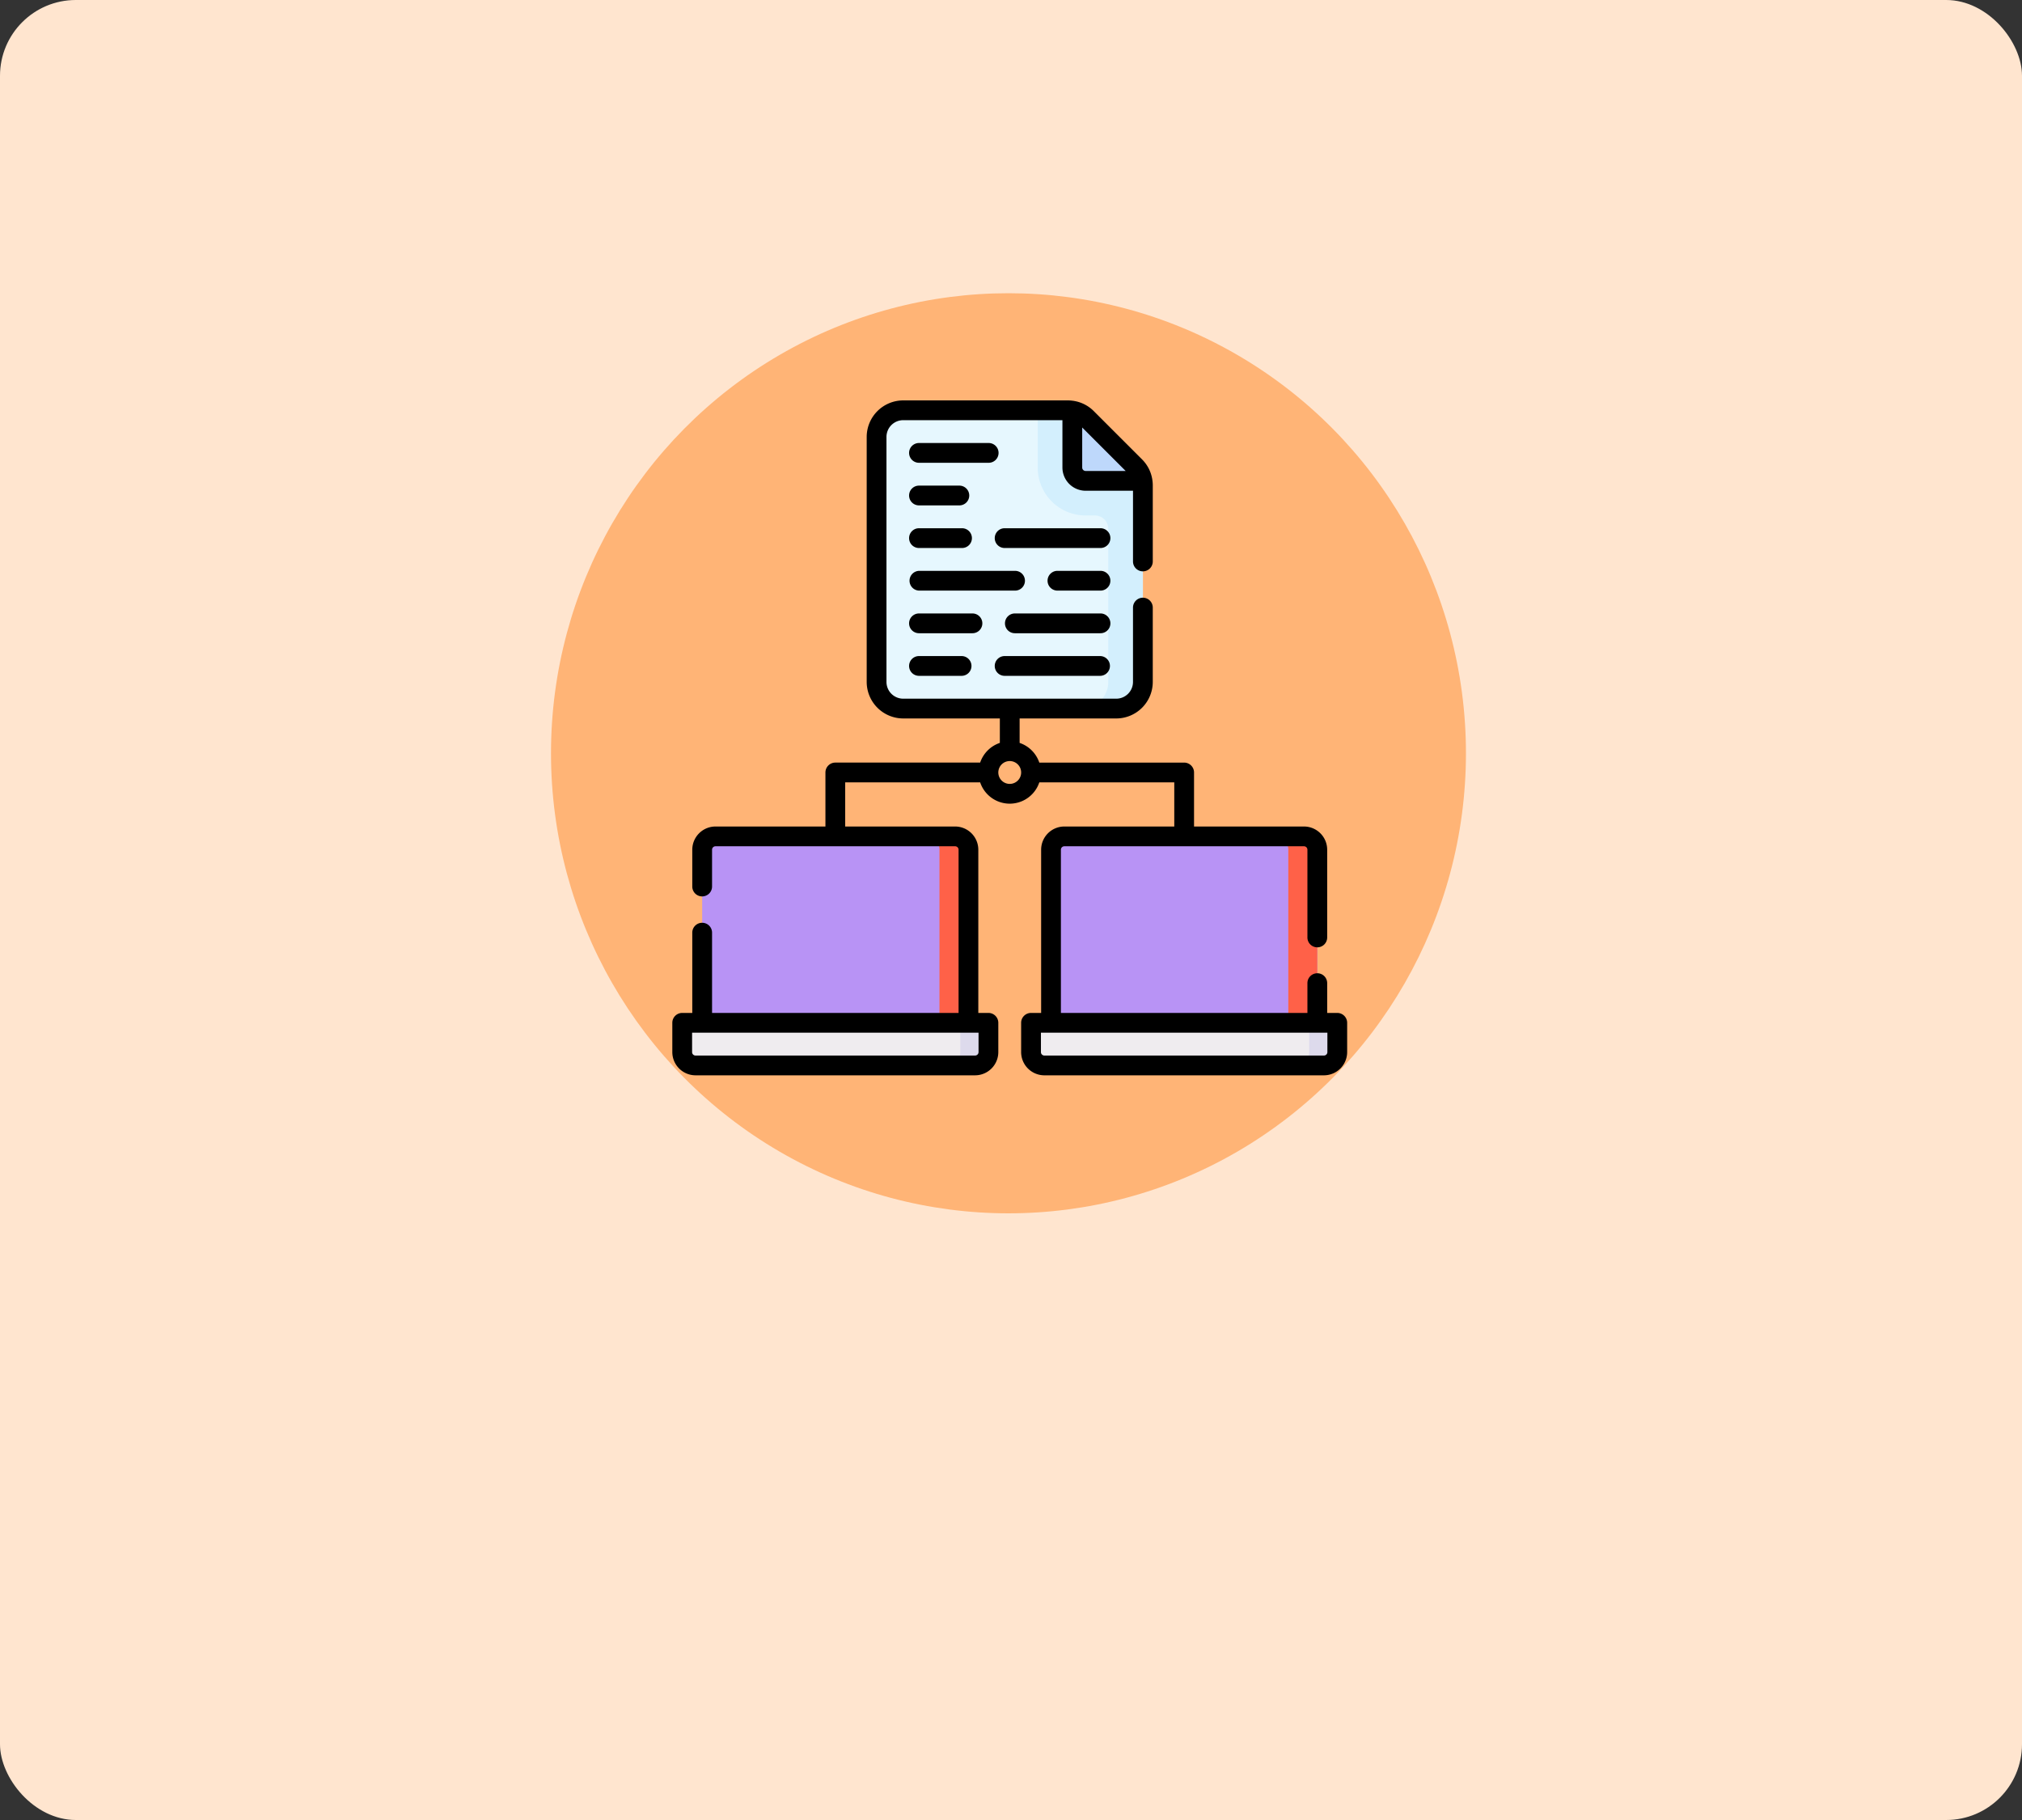 <svg xmlns="http://www.w3.org/2000/svg" width="400" height="360" viewBox="0 0 400 360">
  <rect x="0" y="0" width="400" height="360" fill="#333333" stroke="none"/>
  <g id="Grupo_110657" data-name="Grupo 110657" transform="translate(-1021 -860.7)">
    <rect id="Rectángulo_35388" data-name="Rectángulo 35388" width="400" height="360" rx="15" transform="translate(1021 860.7)" fill="#ffe5cf"/>
    <ellipse id="Elipse_4391" data-name="Elipse 4391" cx="90.5" cy="91" rx="90.5" ry="91" transform="translate(1130 918.7)" fill="#ffb476"/>
    <g id="comparticion-de-archivos" transform="translate(1154 939.901)">
      <g id="Grupo_106952" data-name="Grupo 106952" transform="translate(70.964 86.24)">
        <g id="Grupo_106948" data-name="Grupo 106948" transform="translate(3.951)">
          <path id="Trazado_162920" data-name="Trazado 162920" d="M339.993,367.627H287.315V333.386a2.634,2.634,0,0,1,2.634-2.634h47.41a2.634,2.634,0,0,1,2.634,2.634Z" transform="translate(-287.315 -330.752)" fill="#b893f5"/>
        </g>
        <g id="Grupo_106949" data-name="Grupo 106949" transform="translate(48.26)">
          <path id="Trazado_162921" data-name="Trazado 162921" d="M462.986,330.752h-5.735a2.634,2.634,0,0,1,2.634,2.634v34.241h5.735V333.386A2.634,2.634,0,0,0,462.986,330.752Z" transform="translate(-457.251 -330.752)" fill="#ff6148"/>
        </g>
        <g id="Grupo_106950" data-name="Grupo 106950" transform="translate(0 36.875)">
          <path id="Trazado_162922" data-name="Trazado 162922" d="M330.108,480.6H274.8a2.634,2.634,0,0,1-2.634-2.634v-5.795h60.58v5.795A2.634,2.634,0,0,1,330.108,480.6Z" transform="translate(-272.162 -472.174)" fill="#efecef"/>
        </g>
        <g id="Grupo_106951" data-name="Grupo 106951" transform="translate(52.384 36.875)">
          <path id="Trazado_162923" data-name="Trazado 162923" d="M475.7,472.175v5.795a2.634,2.634,0,0,1-2.634,2.634h5.562a2.634,2.634,0,0,0,2.634-2.634v-5.795Z" transform="translate(-473.066 -472.175)" fill="#dddaec"/>
        </g>
      </g>
      <g id="Grupo_106957" data-name="Grupo 106957" transform="translate(1.956 86.24)">
        <g id="Grupo_106953" data-name="Grupo 106953" transform="translate(3.951)">
          <path id="Trazado_162924" data-name="Trazado 162924" d="M75.33,367.627H22.652V333.386a2.634,2.634,0,0,1,2.634-2.634H72.7a2.634,2.634,0,0,1,2.634,2.634Z" transform="translate(-22.652 -330.752)" fill="#b893f5"/>
        </g>
        <g id="Grupo_106954" data-name="Grupo 106954" transform="translate(48.26)">
          <path id="Trazado_162925" data-name="Trazado 162925" d="M198.323,330.752h-5.735a2.634,2.634,0,0,1,2.634,2.634v34.241h5.735V333.386A2.634,2.634,0,0,0,198.323,330.752Z" transform="translate(-192.588 -330.752)" fill="#ff6148"/>
        </g>
        <g id="Grupo_106955" data-name="Grupo 106955" transform="translate(0 36.875)">
          <path id="Trazado_162926" data-name="Trazado 162926" d="M65.446,480.6H10.134A2.634,2.634,0,0,1,7.5,477.969v-5.795H68.08v5.795A2.634,2.634,0,0,1,65.446,480.6Z" transform="translate(-7.5 -472.174)" fill="#efecef"/>
        </g>
        <g id="Grupo_106956" data-name="Grupo 106956" transform="translate(52.384 36.875)">
          <path id="Trazado_162927" data-name="Trazado 162927" d="M211.038,472.175v5.795A2.634,2.634,0,0,1,208.4,480.6h5.562a2.634,2.634,0,0,0,2.634-2.634v-5.795Z" transform="translate(-208.404 -472.175)" fill="#dddaec"/>
        </g>
      </g>
      <g id="Grupo_106958" data-name="Grupo 106958" transform="translate(62.535 69.383)">
        <circle id="Elipse_4988" data-name="Elipse 4988" cx="4.214" cy="4.214" r="4.214" fill="#ffb476"/>
      </g>
      <g id="Grupo_106959" data-name="Grupo 106959" transform="translate(40.411 1.955)">
        <path id="Trazado_162928" data-name="Trazado 162928" d="M207.662,22.324V61.232a5.266,5.266,0,0,1-5.268,5.268H160.252a5.266,5.266,0,0,1-5.268-5.268V12.768A5.266,5.266,0,0,1,160.252,7.5h32.587a4.966,4.966,0,0,1,.864.074,5.244,5.244,0,0,1,2.86,1.47l9.556,9.556a5.245,5.245,0,0,1,1.47,2.86,4.965,4.965,0,0,1,.074.864Z" transform="translate(-154.984 -7.5)" fill="#e6f7fe"/>
      </g>
      <g id="Grupo_106960" data-name="Grupo 106960" transform="translate(72.281 1.955)">
        <path id="Trazado_162929" data-name="Trazado 162929" d="M297.948,21.46a5.244,5.244,0,0,0-1.47-2.86l-9.556-9.556a5.245,5.245,0,0,0-2.86-1.47A4.966,4.966,0,0,0,283.2,7.5h-5.984V18.826a9.482,9.482,0,0,0,9.482,9.482h1.844a2.634,2.634,0,0,1,2.634,2.634v30.29a5.266,5.266,0,0,1-5.268,5.268h6.848a5.268,5.268,0,0,0,5.268-5.268V22.324A4.989,4.989,0,0,0,297.948,21.46Z" transform="translate(-277.214 -7.5)" fill="#d3effd"/>
      </g>
      <g id="Grupo_106961" data-name="Grupo 106961" transform="translate(79.129 2.029)">
        <path id="Trazado_162930" data-name="Trazado 162930" d="M317.363,21.669H306.111a2.634,2.634,0,0,1-2.634-2.634V7.783a5.244,5.244,0,0,1,2.86,1.47l9.556,9.556A5.239,5.239,0,0,1,317.363,21.669Z" transform="translate(-303.477 -7.783)" fill="#bed8fb"/>
      </g>
      <g id="Grupo_106962" data-name="Grupo 106962" transform="translate(0 -0.001)">
        <path id="Trazado_162931" data-name="Trazado 162931" d="M131.544,121.159h-1.995v-5.85a1.956,1.956,0,1,0-3.911,0v5.848H76.872V88.873a.679.679,0,0,1,.678-.678H124.96a.679.679,0,0,1,.678.678v17.311a1.956,1.956,0,1,0,3.911,0V88.873a4.594,4.594,0,0,0-4.589-4.589H103.21V73.6a1.956,1.956,0,0,0-1.956-1.956H72.6a6.2,6.2,0,0,0-3.895-3.895V62.911H87.82a7.233,7.233,0,0,0,7.225-7.225V41.027a1.956,1.956,0,1,0-3.911,0V55.686A3.318,3.318,0,0,1,87.82,59H45.679a3.318,3.318,0,0,1-3.314-3.314V7.222A3.316,3.316,0,0,1,45.679,3.91H77.174v9.37a4.6,4.6,0,0,0,4.59,4.59h9.371V31.9a1.956,1.956,0,0,0,3.911,0V16.778a6.827,6.827,0,0,0-.084-1.043c0-.035-.009-.07-.014-.1,0-.016,0-.033-.007-.048s0-.013,0-.019c-.005-.029-.011-.058-.018-.087a7.143,7.143,0,0,0-1.991-3.805L83.373,2.116a7.153,7.153,0,0,0-3.843-2l-.014,0L79.466.1c-.036-.006-.074-.009-.111-.014l-.033,0A7.063,7.063,0,0,0,78.264,0H45.679a7.232,7.232,0,0,0-7.225,7.223V55.685a7.233,7.233,0,0,0,7.225,7.225H64.794v4.836A6.2,6.2,0,0,0,60.9,71.641H32.245A1.956,1.956,0,0,0,30.29,73.6V84.284H8.539A4.594,4.594,0,0,0,3.95,88.873v7.238a1.956,1.956,0,1,0,3.911,0V88.873a.679.679,0,0,1,.678-.678H55.95a.679.679,0,0,1,.678.678v32.285H7.861V105.237a1.956,1.956,0,0,0-3.911,0v15.922H1.956A1.956,1.956,0,0,0,0,123.114v5.795a4.6,4.6,0,0,0,4.59,4.59H59.9a4.6,4.6,0,0,0,4.59-4.59v-5.795a1.956,1.956,0,0,0-1.956-1.956h-2V88.873a4.594,4.594,0,0,0-4.589-4.589H34.2V75.553H60.9a6.168,6.168,0,0,0,11.7,0H99.3v8.731H77.55a4.594,4.594,0,0,0-4.589,4.589v32.286h-2a1.956,1.956,0,0,0-1.956,1.956v5.795a4.6,4.6,0,0,0,4.59,4.59H128.91a4.6,4.6,0,0,0,4.59-4.59v-5.795a1.956,1.956,0,0,0-1.956-1.956ZM89.685,13.959H81.763a.679.679,0,0,1-.678-.678V5.359ZM60.58,128.909a.679.679,0,0,1-.678.678H4.59a.679.679,0,0,1-.678-.678V125.07H60.58Zm6.17-53.053A2.259,2.259,0,1,1,69.009,73.6,2.261,2.261,0,0,1,66.75,75.856Zm62.839,53.053a.679.679,0,0,1-.678.678H73.6a.679.679,0,0,1-.678-.678V125.07h56.669Z" transform="translate(0 0.001)"/>
        <path id="Trazado_162932" data-name="Trazado 162932" d="M181.765,36.236h13.7a1.956,1.956,0,1,0,0-3.911h-13.7a1.956,1.956,0,1,0,0,3.911Z" transform="translate(-132.925 -23.896)"/>
        <path id="Trazado_162933" data-name="Trazado 162933" d="M181.765,68.561h7.9a1.956,1.956,0,1,0,0-3.911h-7.9a1.956,1.956,0,1,0,0,3.911Z" transform="translate(-132.925 -47.793)"/>
        <path id="Trazado_162934" data-name="Trazado 162934" d="M265.38,96.976H246.416a1.956,1.956,0,0,0,0,3.911H265.38a1.956,1.956,0,1,0,0-3.911Z" transform="translate(-180.719 -71.69)"/>
        <path id="Trazado_162935" data-name="Trazado 162935" d="M181.765,100.887h8.428a1.956,1.956,0,1,0,0-3.911h-8.428a1.956,1.956,0,1,0,0,3.911Z" transform="translate(-132.925 -71.69)"/>
        <path id="Trazado_162936" data-name="Trazado 162936" d="M295.25,129.3h-8.428a1.956,1.956,0,1,0,0,3.911h8.428a1.956,1.956,0,1,0,0-3.911Z" transform="translate(-210.59 -95.587)"/>
        <path id="Trazado_162937" data-name="Trazado 162937" d="M202.685,131.257a1.956,1.956,0,0,0-1.956-1.956H181.766a1.956,1.956,0,0,0,0,3.911H200.73A1.956,1.956,0,0,0,202.685,131.257Z" transform="translate(-132.926 -95.587)"/>
        <path id="Trazado_162938" data-name="Trazado 162938" d="M271.353,161.626H254.5a1.956,1.956,0,1,0,0,3.911h16.857a1.956,1.956,0,1,0,0-3.911Z" transform="translate(-186.693 -119.483)"/>
        <path id="Trazado_162939" data-name="Trazado 162939" d="M194.256,163.582a1.956,1.956,0,0,0-1.956-1.956H181.765a1.956,1.956,0,1,0,0,3.911H192.3A1.956,1.956,0,0,0,194.256,163.582Z" transform="translate(-132.925 -119.483)"/>
        <path id="Trazado_162940" data-name="Trazado 162940" d="M246.415,197.862h18.964a1.956,1.956,0,0,0,0-3.911H246.415a1.956,1.956,0,0,0,0,3.911Z" transform="translate(-180.718 -143.38)"/>
        <path id="Trazado_162941" data-name="Trazado 162941" d="M181.765,193.951a1.956,1.956,0,1,0,0,3.911h8.428a1.956,1.956,0,0,0,0-3.911Z" transform="translate(-132.925 -143.38)"/>
      </g>
    </g>
  </g>
</svg>
